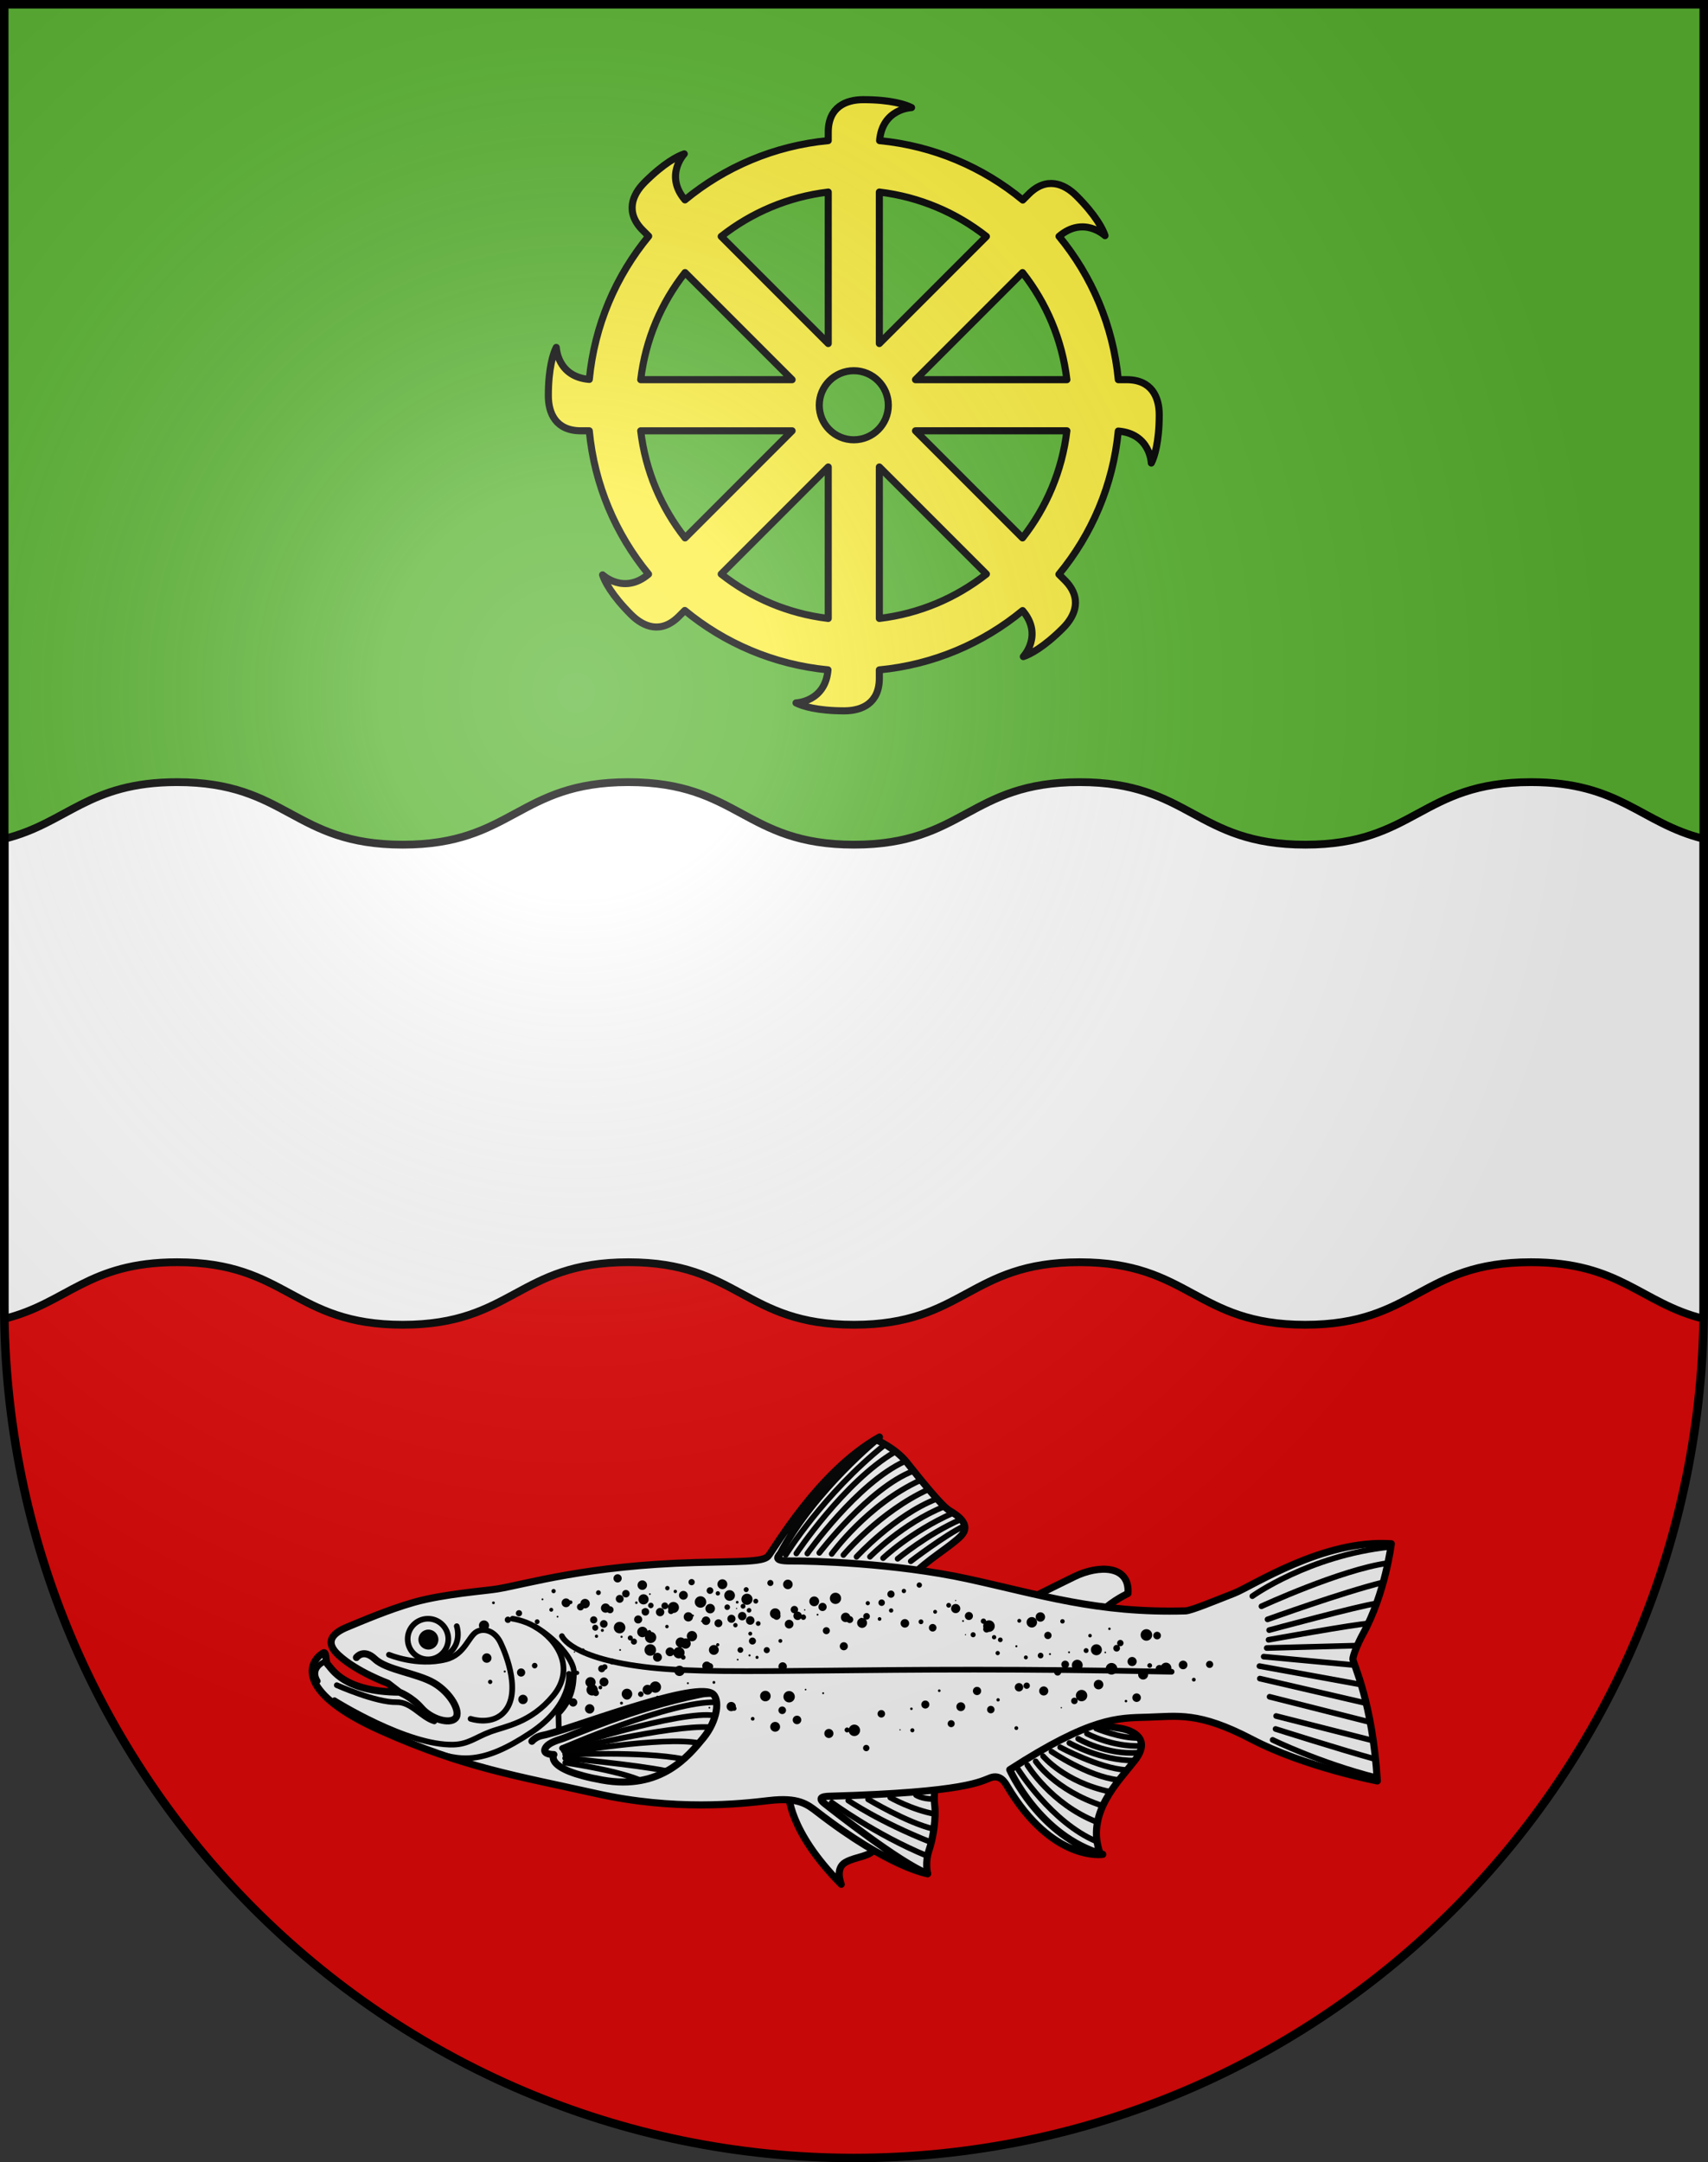 <?xml version="1.0" encoding="UTF-8"?>
<svg version="1.0" viewBox="0 0 603 763" xmlns="http://www.w3.org/2000/svg" xmlns:cc="http://web.resource.org/cc/" xmlns:dc="http://purl.org/dc/elements/1.1/" xmlns:rdf="http://www.w3.org/1999/02/22-rdf-syntax-ns#" xmlns:xlink="http://www.w3.org/1999/xlink">
<rect x="0" y="0" width="603" height="763" fill="#333333" stroke="none"/>
<defs>
<radialGradient id="a" cx="858.04" cy="579.93" r="300" gradientTransform="matrix(1.215 1.5316e-24 1.4647e-23 1.267 -839.19 -490.49)" gradientUnits="userSpaceOnUse">
<stop stop-color="#fff" stop-opacity=".314" offset="0"/>
<stop stop-color="#fff" stop-opacity=".251" offset=".19"/>
<stop stop-color="#6b6b6b" stop-opacity=".125" offset=".6"/>
<stop stop-opacity=".125" offset="1"/>
</radialGradient>
</defs>
<desc>Coat of Arms of Canton of Freiburg (Fribourg)</desc>
<g>
<path d="m1.5 1.5v458.87c0 166.31 134.31 301.13 300 301.13 165.69 0 300-134.82 300-301.13v-458.87h-600z" fill="#e20909"/>
<path d="m1.5 1.5v374.03h600v-374.03h-600z" fill="#5ab532"/>
<path d="m62.531 276c-31.513 1e-5 -38.753 14.449-60.906 19.969v169.38c22.152-5.52 29.394-19.938 60.906-19.938 38.969 0 40.816 22.062 79.656 22.062 38.84-2e-5 40.687-22.062 79.656-22.062s40.816 22.062 79.656 22.062c38.84-2e-5 40.687-22.062 79.656-22.062 38.969 0 40.816 22.062 79.656 22.062 38.84-2e-5 40.687-22.062 79.656-22.062 31.525 0 38.733 14.422 60.906 19.938v-169.38c-22.174-5.515-29.381-19.969-60.906-19.969-38.969 1e-5 -40.816 22.062-79.656 22.062-38.84 0-40.687-22.062-79.656-22.062-38.969 1e-5 -40.816 22.062-79.656 22.062-38.84 0-40.687-22.062-79.656-22.062-38.969 1e-5 -40.816 22.062-79.656 22.062-38.84 0-40.687-22.062-79.656-22.062z" fill="#fff" stroke="#000" stroke-width="2.75"/>
<path d="m397.75 133.98h-2.939c-1.825-19.111-9.37-36.552-20.922-50.579 8.669-7.365 16.235-0.246 16.235-0.246-0.722-2.258-3.242-7.2-10.07-14.028-4.409-4.41-10.65-6.86-16.896-0.613l-2.072 2.071c-14.014-11.558-31.444-19.117-50.545-20.959 0.927-11.325 11.285-11.661 11.285-11.661-2.107-1.085-7.382-2.798-17.039-2.798-6.237 0-12.381 2.68-12.381 11.512v2.939c-19.111 1.824-36.553 9.37-50.581 20.922-7.366-8.668-0.247-16.235-0.247-16.235-2.256 0.723-7.197 3.242-14.025 10.07-4.411 4.411-6.86 10.65-0.614 16.896l2.072 2.073c-11.559 14.014-19.119 31.444-20.959 50.546-11.324-0.926-11.661-11.285-11.661-11.285-1.085 2.107-2.799 7.381-2.799 17.038 0 6.237 2.68 12.381 11.512 12.381h2.939c1.825 19.112 9.372 36.555 20.922 50.582-8.668 7.366-16.234 0.247-16.234 0.247 0.722 2.255 3.241 7.198 10.069 14.027 4.41 4.411 10.65 6.861 16.897 0.613l2.072-2.071c14.016 11.558 31.445 19.117 50.547 20.957-0.929 11.324-11.286 11.662-11.286 11.662 2.107 1.084 7.383 2.798 17.038 2.798 6.238 0 12.382-2.68 12.382-11.513v-2.939c19.112-1.826 36.553-9.371 50.58-20.923 7.365 8.669 0.246 16.235 0.246 16.235 2.259-0.722 7.2-3.242 14.028-10.069 4.411-4.411 6.86-10.65 0.614-16.898l-2.072-2.071c11.559-14.016 19.117-31.444 20.959-50.546 11.324 0.928 11.66 11.286 11.66 11.286 1.086-2.107 2.8-7.383 2.8-17.04 0-6.236-2.68-12.382-11.513-12.382zm-36.753 55.835-37.789-37.791h53.447c-1.681 14.168-7.268 27.13-15.658 37.791zm-119.14-93.624 37.791 37.789-53.447 0.002c1.682-14.168 7.268-27.129 15.657-37.791zm119.14 0c8.39 10.662 13.976 23.623 15.658 37.791l-53.447-0.002 37.789-37.789zm-50.548 25.031v-53.447c14.167 1.681 27.128 7.268 37.79 15.657l-37.79 37.789zm3.167 21.782c0 6.731-5.458 12.19-12.189 12.19-6.731 0-12.189-5.459-12.189-12.19 0-6.732 5.459-12.189 12.189-12.189 6.731 0 12.189 5.457 12.189 12.189zm-21.21-21.78-37.791-37.791c10.662-8.39 23.623-13.976 37.791-15.657v53.448zm-12.76 30.801-37.79 37.791c-8.39-10.661-13.976-23.623-15.658-37.791h53.447v0zm12.759 12.76 0.001 53.447c-14.167-1.682-27.129-7.268-37.791-15.656l37.789-37.791zm18.044 0 37.79 37.788c-10.662 8.392-23.622 13.977-37.79 15.659v-53.447z" fill="#fcef3c" stroke="#000" stroke-linecap="round" stroke-linejoin="round" stroke-width="2.5"/>
<path d="m309.16 507.98s6.863 2.916 10.962 8.029 12.155 15.344 15.17 17.096 7.628 5.014 4.06 8.787c-3.568 3.773-12.468 8.825-17.126 14.041-4.658 5.216-24.269-3.985-50.395-3.539l0.917-2.568 5.41-8.628c-2e-5 -7.7e-4 7.781-14.769 31.002-33.219z" fill="#fff" stroke="#000" stroke-linecap="round" stroke-linejoin="round" stroke-width="2.5"/>
<path d="m363.33 564.3s7.613-3.87 16.033-7.966 19.593-4.205 18.861 5.976c0 0-5.217 2.381-9.373 6.357l-25.522-4.367z" fill="#fff" stroke="#000" stroke-linecap="round" stroke-linejoin="round" stroke-width="2.5"/>
<path d="m330.4 629.63s-0.919 3.48-0.399 7.529c0.52 4.05-0.494 11.393-2 15.702-1.505 4.309-0.518 8.325-0.518 8.325s-20.773-6.6-43.904-29.233l46.821-2.324z" fill="#fff" stroke="#000" stroke-linecap="round" stroke-linejoin="round" stroke-width="2.5"/>
<path d="m278.44 632.94s-0.362 12.9 18.56 31.982c0 0-2.379-5.599 1.506-7.764 3.885-2.164 9.003-1.919 10.414-5.069 0 0-20.331-13.876-23.489-19.51l-6.991 0.362z" fill="#fff" stroke="#000" stroke-linecap="round" stroke-linejoin="round" stroke-width="2.5"/>
<path d="m374.62 606.91s16.889 2.217 21.236 3.03c4.347 0.813 10.623 3.793 4.756 11.319s-17.474 18.718-12.168 32.944c0 0-19.647-0.504-35.954-32.068l22.129-15.225z" fill="#fff" stroke="#000" stroke-linecap="round" stroke-linejoin="round" stroke-width="2.5"/>
<path d="m141 597.12-4.065-3.141s-11.018-3.994-17.48-9.999c-4.742-4.405-2.479-7.53 3.185-9.851 4.992-2.045 14.395-6.13 23.524-8.721 10.452-2.967 25.333-4.031 29.365-4.709 10.86-1.827 31.453-8.253 69.996-9.329 15.283-0.427 23.649-0.112 25.602-2.178 1.954-2.067 17.578-29.89 39.365-42.103 0 0-22.889 18.431-34.911 40.896-0.588 1.099-3.324 2.878 3.638 2.838s36.536 0.682 62.379 6.305 45.808 12.183 76.91 11.315c2.01-0.056 10.728-3.704 17.157-6.204 6.429-2.5 31.495-19.138 55.525-17.488 0 0-2.142 17.58-10.094 32.002-1.473 2.671-3.508 7.37-3.469 8.761 0.039 1.391 6.921 15.127 8.625 42.931 0 0-25.513-4.858-44.355-14.7-18.842-9.841-26.065-8.092-36.734-7.795-10.669 0.298-19.808-0.067-48.688 18.533 0 0 10.405 23.539 32.863 29.875 0 0-17.81 2.828-33.786-24.124-0.812-1.37-2.436-4.111-5.807-2.933-3.372 1.178-8.362 5.186-56.45 6.528-1.856 0.052-5.257 0.146-2.25 2.538s26.579 20.921 36.437 24.823c0 0-13.406-2.049-38.983-21.812-3.479-2.688-6.644-5.231-16.978-4.014-10.333 1.217-33.319 3.716-61.034-2.474-27.715-6.19-46.674-9.066-75.975-22.174-29.301-13.108-26.342-23.732-20.417-27.437 1.266-0.792 0.662 3.198 1.663 4.132 1.44 1.342 5.374 9.598 25.243 9.704z" fill="#fff" stroke-linecap="round" stroke-linejoin="round" stroke-width="2.5"/>
<path d="m125.84 584.89s2.439-3.321 6.524 0.542c4.085 3.863 14.965 5.006 20.847 8.458 5.881 3.452 9.687 10.215 7.579 12.444-2.108 2.229-8.671 0.243-12.034-3.642-3.363-3.884-7.749-5.569-7.749-5.569l-4.065-3.141s-11.018-3.994-17.48-9.999c-4.742-4.405-2.479-7.53 3.185-9.851 4.992-2.045 14.395-6.13 23.524-8.721 10.452-2.967 25.333-4.031 29.365-4.709 10.86-1.827 31.453-8.253 69.996-9.329 15.283-0.427 23.649-0.112 25.602-2.178 1.954-2.067 17.578-29.89 39.365-42.103 0 0-22.889 18.431-34.911 40.896-0.588 1.099-3.324 2.878 3.638 2.838s36.536 0.682 62.379 6.305 45.808 12.183 76.91 11.315c2.01-0.056 10.728-3.704 17.157-6.204 6.429-2.5 31.495-19.138 55.525-17.488 0 0-2.142 17.58-10.094 32.002-1.473 2.671-3.508 7.37-3.469 8.761 0.039 1.391 6.921 15.127 8.625 42.931 0 0-25.513-4.858-44.355-14.7-18.842-9.841-26.065-8.092-36.734-7.795-10.669 0.298-19.808-0.067-48.688 18.533 0 0 10.405 23.539 32.863 29.875 0 0-17.81 2.828-33.786-24.124-0.812-1.37-2.436-4.111-5.807-2.933-3.372 1.178-8.362 5.186-56.45 6.528-1.856 0.052-5.257 0.146-2.25 2.538s26.579 20.921 36.437 24.823c0 0-13.406-2.049-38.983-21.812-3.479-2.688-6.644-5.231-16.978-4.014-10.333 1.217-33.319 3.716-61.034-2.474-27.715-6.19-46.674-9.066-75.975-22.174-29.301-13.108-26.342-23.732-20.417-27.437 1.266-0.792 0.662 3.198 1.663 4.132 1.441 1.342 5.375 9.598 25.244 9.704" fill="none" stroke="#000" stroke-linecap="round" stroke-linejoin="round" stroke-width="2.5"/>
<path d="m137.32 583.91s9.849 4.191 20.03 1.678c6.813-1.682 8.019-8.317 11.059-9.853 2.5-1.262 6.255-0.324 8.312 3.944 2.058 4.268 7.738 18.549 0.699 25.035-4.507 4.152-11.283 1.806-11.283 1.806" fill="none" stroke="#000" stroke-linecap="round" stroke-linejoin="round" stroke-width="2"/>
<path d="m118.09 599.96s25.647 16.136 42.044 15.678c5.216-0.146 7.832-2.605 12.997-4.538 5.165-1.934 14.23-3.081 22.164-12.698 7.934-9.617 1.631-19.73-6.498-24.424-3.941-2.276-7.832-2.764-7.832-2.764" fill="none" stroke="#000" stroke-linecap="round" stroke-linejoin="round" stroke-width="2"/>
<path d="m188.8 573.97c7.299 4.09 13.825 11.782 13.813 16.047-0.014 4.782-0.809 9.904-5.456 14.637l0.15 6.109" fill="none" stroke="#000" stroke-linecap="round" stroke-linejoin="round" stroke-width="2"/>
<path d="m115.22 586.1s-6.053 2.064-3.024 7.115" fill="none" stroke="#000" stroke-linecap="round" stroke-linejoin="round" stroke-width="2"/>
<path d="m118.9 594.66s13.917 6.194 21.077 5.994c5.223-0.146 8.669 5.373 13.355 6.791" fill="none" stroke="#000" stroke-linecap="round" stroke-linejoin="round" stroke-width="2"/>
<path d="m161.25 573.84s3.171 9.122-7.953 12.041" fill="none" stroke="#000" stroke-linecap="round" stroke-linejoin="round" stroke-width="2"/>
<path d="m200.86 590.67s1.391 10.838-13.384 20.702c-17.298 11.549-25.257 10.12-35.825 6.322" fill="none" stroke="#000" stroke-linecap="round" stroke-linejoin="round" stroke-width="2"/>
<circle transform="matrix(.774 -.022 .022 .774 107.67 512.41)" cx="53.645" cy="86.76" r="9.265" fill="none" stroke="#000" stroke-linecap="round" stroke-linejoin="round" stroke-width="2.584"/>
<path d="m198.38 577.34s2.935 8.05 31.288 11.13c28.353 3.081 77.42-0.806 183.97 1.448" fill="none" stroke="#000" stroke-linecap="round" stroke-linejoin="round" stroke-width="2"/>
<path d="m293.64 636.04s15.28 11.294 33.595 18.841" fill="none" stroke="#000" stroke-linecap="round" stroke-linejoin="round" stroke-width="2"/>
<path d="m299.48 635.36s10.991 7.543 29.084 14.677" fill="none" stroke="#000" stroke-linecap="round" stroke-linejoin="round" stroke-width="2"/>
<path d="m306.48 634.95s13.837 8.3 23.106 10.448" fill="none" stroke="#000" stroke-linecap="round" stroke-linejoin="round" stroke-width="2"/>
<path d="m314.31 634.31s7.761 4.388 15.861 5.836" fill="none" stroke="#000" stroke-linecap="round" stroke-linejoin="round" stroke-width="2"/>
<path d="m323.39 633.43s2.027 1.409 6.213 1.396" fill="none" stroke="#000" stroke-linecap="round" stroke-linejoin="round" stroke-width="2"/>
<path d="m187.79 614.45s1.306-1.636 3.753-2.072c8.195-1.458 52.616-19.048 59.818-14.822 3 1.76 1.99 9.656-3.123 15.821-5.113 6.165-14.849 18.484-35.604 14.761-20.755-3.723-17.092-8.989-17.092-8.989s-3.965 0.03-3.129-2.002c0.461-1.119 1.659-2.258 5.68-3.477 4.022-1.219 24.728-10.845 49.297-15.819 2.145-0.434 3.971-0.295 3.971-0.295" fill="none" stroke="#000" stroke-linecap="round" stroke-linejoin="round" stroke-width="2.5"/>
<path d="m199.52 620.42s24.585 2.217 35.62 4.491" fill="none" stroke="#000" stroke-linecap="round" stroke-linejoin="round" stroke-width="2"/>
<path d="m199.56 622.03s17.819 2.568 26.145 6.046" fill="none" stroke="#000" stroke-linecap="round" stroke-linejoin="round" stroke-width="2"/>
<path d="m199.56 619.17s26.994-1.284 41.593 1.536" fill="none" stroke="#000" stroke-linecap="round" stroke-linejoin="round" stroke-width="2"/>
<path d="m199.54 618.55s34.297-5.925 47.1-3.482" fill="none" stroke="#000" stroke-linecap="round" stroke-linejoin="round" stroke-width="2"/>
<path d="m199.06 617.79s37.467-9.118 51.464-8.314" fill="none" stroke="#000" stroke-linecap="round" stroke-linejoin="round" stroke-width="2"/>
<path d="m198.45 616.9s42.11-13.617 53.889-11.507" fill="none" stroke="#000" stroke-linecap="round" stroke-linejoin="round" stroke-width="2"/>
<path d="m198.45 616.9s38.451-16.776 54.242-16.196" fill="none" stroke="#000" stroke-linecap="round" stroke-linejoin="round" stroke-width="2"/>
<path d="m359.44 624.36s11.828 18.821 27.71 25.442" fill="none" stroke="#000" stroke-linecap="round" stroke-linejoin="round" stroke-width="2"/>
<path d="m362.7 622.86s8.389 13.737 24.42 20.04" fill="none" stroke="#000" stroke-linecap="round" stroke-linejoin="round" stroke-width="2"/>
<path d="m365.64 621.52s6.721 10.173 23.514 15.669" fill="none" stroke="#000" stroke-linecap="round" stroke-linejoin="round" stroke-width="2"/>
<path d="m368.26 619.72s7.634 9.206 23.582 12.528" fill="none" stroke="#000" stroke-linecap="round" stroke-linejoin="round" stroke-width="2"/>
<path d="m371.2 618.07s12.646 8.752 23.512 10.018" fill="none" stroke="#000" stroke-linecap="round" stroke-linejoin="round" stroke-width="2"/>
<path d="m374.29 616.57s13.865 7.462 23.142 7.987" fill="none" stroke="#000" stroke-linecap="round" stroke-linejoin="round" stroke-width="2"/>
<path d="m377.55 615.06s10.948 6.3 23.063 6.191" fill="none" stroke="#000" stroke-linecap="round" stroke-linejoin="round" stroke-width="2"/>
<path d="m380.65 613.57s9.895 5.846 21.328 4.899" fill="none" stroke="#000" stroke-linecap="round" stroke-linejoin="round" stroke-width="2"/>
<path d="m383.74 611.75s8.767 4.778 19.115 4.332" fill="none" stroke="#000" stroke-linecap="round" stroke-linejoin="round" stroke-width="2"/>
<path d="m386.98 609.94s8.575 3.528 15.007 3.349" fill="none" stroke="#000" stroke-linecap="round" stroke-linejoin="round" stroke-width="2"/>
<path d="m277.42 548.67s13.134-21.333 34.861-38.788" fill="none" stroke="#000" stroke-linecap="round" stroke-linejoin="round" stroke-width="2"/>
<path d="m281.15 548.19s16.89-25.307 34.694-35.788" fill="none" stroke="#000" stroke-linecap="round" stroke-linejoin="round" stroke-width="2"/>
<path d="m285.02 548.21s17.529-24.826 34.411-32.535" fill="none" stroke="#000" stroke-linecap="round" stroke-linejoin="round" stroke-width="2"/>
<path d="m289.26 547.97s17.582-22.955 33.14-28.881" fill="none" stroke="#000" stroke-linecap="round" stroke-linejoin="round" stroke-width="2"/>
<path d="m293.63 548.34s12.618-17.451 31.225-25.958" fill="none" stroke="#000" stroke-linecap="round" stroke-linejoin="round" stroke-width="2"/>
<path d="m297.76 548.73s12.8-15.334 30.054-23.179" fill="none" stroke="#000" stroke-linecap="round" stroke-linejoin="round" stroke-width="2"/>
<path d="m302.4 549.35s13.566-14.73 28.135-20.379" fill="none" stroke="#000" stroke-linecap="round" stroke-linejoin="round" stroke-width="2"/>
<path d="m307.14 549.34s11.526-11.803 26.213-17.705" fill="none" stroke="#000" stroke-linecap="round" stroke-linejoin="round" stroke-width="2"/>
<path d="m311.77 549.83s9.48-9.124 24.642-15.913" fill="none" stroke="#000" stroke-linecap="round" stroke-linejoin="round" stroke-width="2"/>
<path d="m316.9 550.06s10.613-8.782 22.203-13.849" fill="none" stroke="#000" stroke-linecap="round" stroke-linejoin="round" stroke-width="2"/>
<path d="m321.54 550.93s12.22-9.328 18.749-12.381" fill="none" stroke="#000" stroke-linecap="round" stroke-linejoin="round" stroke-width="2"/>
<path d="m442.13 563.25s19.927-14.351 48.615-17.397" fill="none" stroke="#000" stroke-linecap="round" stroke-linejoin="round" stroke-width="2"/>
<path d="m445.35 566.82s28.072-12.94 44.537-15.236" fill="none" stroke="#000" stroke-linecap="round" stroke-linejoin="round" stroke-width="2"/>
<path d="m449.3 613.96s16.437 8.091 36.783 13.237" fill="none" stroke="#000" stroke-linecap="round" stroke-linejoin="round" stroke-width="2"/>
<path d="m450.33 610.11s23.379 7.418 35.032 10.601" fill="none" stroke="#000" stroke-linecap="round" stroke-linejoin="round" stroke-width="2"/>
<path d="m447.5 571.44s26.516-9.569 40.841-13.088" fill="none" stroke="#000" stroke-linecap="round" stroke-linejoin="round" stroke-width="2"/>
<path d="m448.07 575.23s32.316-8.731 37.885-9.407" fill="none" stroke="#000" stroke-linecap="round" stroke-linejoin="round" stroke-width="2"/>
<path d="m447.85 578.65s31.025-5.615 35.179-5.731" fill="none" stroke="#000" stroke-linecap="round" stroke-linejoin="round" stroke-width="2"/>
<line x1="447.21" x2="478.96" y1="581.54" y2="580.7" fill="none" stroke="#000" stroke-linecap="round" stroke-linejoin="round" stroke-width="2"/>
<line x1="446.14" x2="478.2" y1="584.59" y2="587.57" fill="none" stroke="#000" stroke-linecap="round" stroke-linejoin="round" stroke-width="2"/>
<line x1="444.64" x2="480.38" y1="587.93" y2="594.43" fill="none" stroke="#000" stroke-linecap="round" stroke-linejoin="round" stroke-width="2"/>
<line x1="450.53" x2="484.69" y1="605.54" y2="614.21" fill="none" stroke="#000" stroke-linecap="round" stroke-linejoin="round" stroke-width="2"/>
<line x1="448.22" x2="483.69" y1="598.75" y2="607.71" fill="none" stroke="#000" stroke-linecap="round" stroke-linejoin="round" stroke-width="2"/>
<line x1="444.78" x2="482.3" y1="592.33" y2="601.02" fill="none" stroke="#000" stroke-linecap="round" stroke-linejoin="round" stroke-width="2"/>
<path d="m173.52 585.04c-0.026-0.922-0.793-1.648-1.716-1.623-0.922 0.026-1.648 0.793-1.623 1.716 0.026 0.922 0.793 1.647 1.716 1.622 0.922-0.026 1.648-0.793 1.623-1.715zm-0.488 7.692c-0.421 0.012-0.753 0.362-0.741 0.783 0.012 0.421 0.363 0.753 0.783 0.741s0.753-0.363 0.741-0.783c-0.012-0.422-0.363-0.753-0.783-0.741zm1.162-27.63c-0.272 0.008-0.486 0.234-0.478 0.505 0.008 0.272 0.234 0.486 0.506 0.478 0.272-0.008 0.485-0.233 0.478-0.506-0.007-0.272-0.233-0.485-0.505-0.478zm9.059 5.278c0.608-0.017 1.087-0.524 1.07-1.132-0.017-0.608-0.523-1.087-1.131-1.07-0.608 0.017-1.087 0.524-1.07 1.132 0.017 0.608 0.524 1.087 1.132 1.07zm-10.591 3.163c-0.028-0.987-0.85-1.765-1.837-1.738-0.987 0.028-1.765 0.849-1.738 1.837 0.028 0.988 0.85 1.766 1.837 1.738s1.765-0.851 1.738-1.838zm16.953-2.136c-0.471 0.013-0.844 0.406-0.83 0.878 0.013 0.472 0.406 0.844 0.878 0.83 0.472-0.013 0.844-0.405 0.83-0.878-0.013-0.472-0.406-0.844-0.878-0.83zm-5.023 26.62c-0.919 0.026-1.642 0.791-1.617 1.709 0.026 0.919 0.791 1.642 1.709 1.617 0.919-0.026 1.642-0.791 1.617-1.709s-0.79-1.642-1.709-1.617zm4.146-11.249c-0.54 0.015-0.966 0.465-0.951 1.006 0.015 0.542 0.465 0.967 1.005 0.952 0.541-0.015 0.967-0.465 0.952-1.006-0.015-0.542-0.465-0.967-1.006-0.952zm-4.726 4.857c0.8-0.022 1.431-0.689 1.408-1.489-0.022-0.799-0.688-1.43-1.489-1.407-0.799 0.022-1.43 0.689-1.407 1.488 0.022 0.801 0.689 1.431 1.488 1.408zm-5.826-2.163c-0.198 0.006-0.355 0.171-0.349 0.369 0.006 0.199 0.171 0.355 0.369 0.349 0.199-0.006 0.355-0.17 0.349-0.369-0.006-0.198-0.17-0.355-0.369-0.349zm1.1-19.006c-0.617 0.017-1.103 0.531-1.086 1.149 0.017 0.617 0.531 1.103 1.149 1.085s1.103-0.531 1.086-1.148c-0.017-0.618-0.531-1.103-1.149-1.086zm33.905 4.835c-0.008-0.296-0.254-0.527-0.549-0.519-0.295 0.008-0.527 0.254-0.519 0.549 0.008 0.295 0.254 0.527 0.549 0.519s0.527-0.253 0.519-0.549zm-1.898-12.436c0.473-0.013 0.846-0.407 0.833-0.881-0.013-0.473-0.408-0.845-0.881-0.832-0.473 0.013-0.846 0.407-0.833 0.88 0.013 0.473 0.408 0.846 0.881 0.833zm7.454-0.062c-0.769 0.021-1.375 0.662-1.353 1.431s0.663 1.375 1.431 1.354c0.769-0.021 1.375-0.663 1.353-1.432s-0.662-1.375-1.431-1.353zm-0.662-4.386c0.804-0.022 1.436-0.691 1.413-1.495-0.022-0.804-0.691-1.437-1.495-1.414-0.803 0.022-1.436 0.691-1.413 1.495 0.022 0.804 0.691 1.437 1.495 1.414zm2.916 5.292c0.735-0.021 1.314-0.633 1.293-1.367-0.021-0.735-0.632-1.314-1.367-1.294-0.734 0.02-1.314 0.633-1.293 1.368 0.021 0.734 0.632 1.314 1.367 1.293zm3.671 2.304c0.251-0.007 0.449-0.216 0.442-0.468-7e-3 -0.251-0.216-0.449-0.467-0.442-0.251 7e-3 -0.449 0.216-0.442 0.467 0.007 0.252 0.216 0.449 0.467 0.442zm0.668 6.883c0.789-0.022 1.408-0.677 1.386-1.466s-0.678-1.408-1.466-1.386c-0.788 0.022-1.408 0.677-1.386 1.466 0.022 0.789 0.679 1.408 1.466 1.386zm-14.122 1.464c-0.016-0.586-0.504-1.047-1.09-1.031-0.585 0.016-1.047 0.504-1.031 1.09 0.016 0.586 0.504 1.046 1.09 1.03 0.586-0.016 1.047-0.503 1.031-1.089zm-8.408 8.834c0.13-0.004 0.232-0.113 0.229-0.243-0.004-0.13-0.112-0.233-0.242-0.229-0.13 0.004-0.232 0.113-0.229 0.243 0.004 0.13 0.112 0.233 0.242 0.229zm6.83-10.291c0.706-0.02 1.262-0.608 1.242-1.313s-0.608-1.262-1.313-1.242c-0.706 0.02-1.262 0.608-1.242 1.313s0.608 1.262 1.313 1.242zm1.55 15.98c0.019 0.694 0.598 1.241 1.292 1.222 0.549-0.015 1.002-0.383 1.159-0.878 0.482-0.083 0.849-0.491 0.835-0.995-0.015-0.552-0.475-0.986-1.027-0.97-0.297 0.008-0.553 0.152-0.73 0.363-0.099-0.021-0.201-0.036-0.308-0.033-0.693 0.02-1.24 0.598-1.221 1.292zm-19.678-24.853c-0.186 0.005-0.332 0.16-0.327 0.346 0.005 0.186 0.16 0.332 0.346 0.327 0.186-0.005 0.332-0.16 0.326-0.346-0.005-0.186-0.16-0.332-0.345-0.327zm19.095 13.942c0.323-0.009 0.577-0.278 0.568-0.601-0.009-0.323-0.278-0.577-0.601-0.568-0.323 0.009-0.577 0.277-0.568 0.601 0.009 0.323 0.278 0.577 0.601 0.568zm8.791 22.497c-0.289 0.008-0.516 0.248-0.508 0.538 0.008 0.289 0.248 0.516 0.537 0.508 0.289-0.008 0.516-0.248 0.508-0.537-0.008-0.289-0.248-0.517-0.537-0.509zm0.056-22.499c0.21-0.006 0.377-0.182 0.371-0.392-0.006-0.21-0.182-0.377-0.392-0.371-0.21 0.006-0.377 0.182-0.371 0.392 0.006 0.21 0.182 0.377 0.392 0.371zm-6.327-6.281c-0.748 0.021-1.338 0.644-1.317 1.394 0.021 0.75 0.645 1.34 1.393 1.319 0.749-0.021 1.339-0.645 1.318-1.394-0.021-0.748-0.645-1.339-1.394-1.318zm7.662 2.593c-0.031-1.126-0.969-2.013-2.095-1.981-1.125 0.031-2.012 0.969-1.981 2.095 0.031 1.127 0.969 2.014 2.094 1.982 1.127-0.031 2.013-0.969 1.981-2.096zm-26.186-6.934c-0.384 0.011-0.686 0.33-0.676 0.714 0.011 0.384 0.33 0.686 0.714 0.675 0.384-0.011 0.685-0.33 0.675-0.714-0.011-0.384-0.33-0.685-0.713-0.675zm32.204-6.314c0.929-0.026 1.659-0.799 1.633-1.728s-0.799-1.66-1.727-1.634c-0.928 0.026-1.659 0.799-1.633 1.728s0.799 1.66 1.727 1.634zm-10.662 24.241c-0.58 0.016-1.036 0.498-1.02 1.079s0.499 1.036 1.079 1.02c0.58-0.016 1.037-0.498 1.021-1.079s-0.499-1.036-1.079-1.02zm2.776-3.359c-0.175 0.005-0.312 0.15-0.307 0.325s0.15 0.312 0.325 0.307 0.312-0.15 0.307-0.325-0.15-0.312-0.325-0.307zm13.15 1.316c-0.388 0.011-0.735 0.167-1.002 0.408 0.356-0.38 0.569-0.894 0.553-1.455-0.032-1.13-0.972-2.019-2.101-1.987-1.128 0.032-2.018 0.972-1.987 2.102 0.032 1.129 0.972 2.018 2.101 1.987 0.52-0.015 0.984-0.228 1.336-0.558-0.272 0.291-0.435 0.684-0.423 1.115 0.024 0.866 0.746 1.547 1.61 1.523 0.866-0.024 1.547-0.745 1.523-1.611-0.025-0.865-0.745-1.547-1.611-1.523zm0.014 15.138c-0.254 0.007-0.454 0.219-0.447 0.472 0.007 0.254 0.219 0.455 0.472 0.448 0.255-0.007 0.454-0.219 0.447-0.473-0.007-0.254-0.218-0.454-0.472-0.447zm-5.876-1.51c-0.535 0.015-0.957 0.461-0.943 0.997 0.015 0.535 0.461 0.957 0.997 0.943s0.957-0.461 0.943-0.997c-0.015-0.535-0.461-0.957-0.997-0.943zm-2.434-18.656c-0.146 0.004-0.285 0.037-0.41 0.094 0.036-0.101 0.058-0.209 0.055-0.322-0.014-0.494-0.426-0.883-0.92-0.87s-0.883 0.426-0.87 0.92c0.014 0.494 0.426 0.883 0.92 0.87 0.1-0.003 0.191-0.032 0.28-0.064-0.067 0.146-0.107 0.307-0.102 0.479 0.017 0.596 0.512 1.064 1.107 1.047 0.595-0.017 1.064-0.511 1.047-1.107-0.017-0.594-0.512-1.062-1.107-1.046zm-2.477 17.694c-1.029 0.029-1.841 0.886-1.812 1.916 0.012 0.427 0.171 0.811 0.422 1.118 0.307 0.509 0.865 0.846 1.502 0.829 0.649-0.018 1.197-0.4 1.471-0.942 0.217-0.314 0.345-0.696 0.334-1.108-0.03-1.03-0.886-1.841-1.916-1.812zm-4.677-27.876c-0.019-0.68-0.585-1.217-1.266-1.198-0.017 4.8e-4 -0.032 0.006-0.049 0.007-0.252-0.61-0.857-1.032-1.555-1.013-0.904 0.025-1.617 0.778-1.592 1.683 0.025 0.905 0.779 1.617 1.683 1.592 0.244-0.007 0.471-0.07 0.676-0.171 0.231 0.233 0.552 0.375 0.905 0.365 0.68-0.019 1.216-0.585 1.197-1.266zm-15.295-1.975c0.044 0.008 0.084 0.024 0.13 0.023 0.371-0.01 0.662-0.319 0.651-0.689-0.01-0.37-0.318-0.661-0.689-0.651-0.089 0.002-0.172 0.023-0.249 0.057-0.282-0.465-0.792-0.772-1.374-0.756-0.862 0.024-1.541 0.742-1.517 1.604 0.024 0.863 0.742 1.542 1.604 1.518 0.687-0.02 1.252-0.483 1.443-1.107zm-2.594 22.02c-0.204 0.006-0.363 0.175-0.357 0.379 0.006 0.204 0.174 0.363 0.378 0.357 0.203-0.006 0.363-0.174 0.357-0.378-0.006-0.204-0.175-0.364-0.378-0.358zm-3.304-27.37c-0.419 0.012-0.75 0.362-0.739 0.782s0.362 0.75 0.781 0.739c0.42-0.012 0.751-0.361 0.739-0.781-0.012-0.42-0.362-0.751-0.782-0.739zm6.87 38.579c-0.811 0.023-1.45 0.699-1.428 1.51 0.023 0.811 0.699 1.45 1.51 1.428 0.812-0.023 1.45-0.699 1.428-1.51-0.023-0.811-0.698-1.45-1.51-1.428zm-5.469-29.108c-0.177 0.005-0.317 0.153-0.312 0.33 0.005 0.177 0.153 0.316 0.33 0.311 0.177-0.005 0.317-0.153 0.312-0.329-0.006-0.178-0.153-0.317-0.33-0.312zm14.232 26.083c-0.021-0.739-0.442-1.366-1.048-1.697 0.177-0.289 0.277-0.63 0.267-0.994-0.028-1-0.86-1.787-1.86-1.76-0.999 0.028-1.787 0.861-1.759 1.861 0.017 0.607 0.334 1.134 0.802 1.448-0.263 0.35-0.42 0.782-0.407 1.254 0.031 1.107 0.952 1.977 2.058 1.946 0.174-0.005 0.338-0.038 0.498-0.084 0.204 0.182 0.474 0.292 0.769 0.284 0.614-0.017 1.099-0.529 1.082-1.144-0.01-0.341-0.175-0.639-0.423-0.836 0.011-0.092 0.024-0.183 0.021-0.277zm-2.921 5.111c-0.915 0.026-1.636 0.788-1.611 1.704 0.026 0.916 0.788 1.637 1.703 1.611s1.637-0.788 1.611-1.704c-0.026-0.915-0.788-1.637-1.704-1.611zm3.802-6.558c-0.368 0.01-0.657 0.317-0.647 0.684 0.01 0.368 0.317 0.658 0.684 0.648 0.368-0.01 0.658-0.317 0.648-0.685-0.01-0.368-0.317-0.657-0.685-0.647zm-5.839-27.322c0.158 0.044 0.322 0.072 0.494 0.068 0.926-0.026 1.655-0.797 1.629-1.723-0.026-0.926-0.797-1.656-1.723-1.63-0.886 0.025-1.585 0.736-1.621 1.61-0.678 0.03-1.209 0.597-1.19 1.277 0.019 0.689 0.593 1.23 1.28 1.21 0.523-0.014 0.96-0.349 1.131-0.811zm-2.372 22.082c-0.413 0.012-0.739 0.356-0.727 0.77 0.012 0.413 0.356 0.74 0.769 0.728 0.414-0.012 0.74-0.357 0.728-0.77-0.012-0.415-0.356-0.74-0.77-0.728zm2.724-7.272c-0.01-0.357-0.307-0.638-0.664-0.628-0.357 0.01-0.638 0.307-0.628 0.664 0.01 0.358 0.307 0.639 0.664 0.629 0.357-0.01 0.638-0.307 0.628-0.665zm24.869 11.034c-0.881 0.025-1.605 0.617-1.852 1.416-0.265-0.145-0.569-0.231-0.894-0.222-0.97 0.027-1.736 0.836-1.709 1.807s0.837 1.736 1.807 1.709c0.707-0.02 1.301-0.456 1.563-1.064 0.34 0.236 0.751 0.375 1.196 0.362 1.107-0.031 1.979-0.953 1.948-2.06-0.03-1.108-0.953-1.979-2.06-1.948zm59.169-17.867c0.019 0.688 0.592 1.229 1.279 1.21 0.688-0.019 1.229-0.592 1.21-1.279s-0.592-1.229-1.279-1.21c-0.687 0.018-1.229 0.591-1.21 1.279zm-11.854-0.797c0.854-0.024 1.525-0.735 1.501-1.588-0.024-0.853-0.734-1.524-1.588-1.501-0.853 0.024-1.524 0.734-1.501 1.587 0.024 0.853 0.734 1.525 1.587 1.502zm-0.433-13.879c0.932-0.026 1.666-0.802 1.64-1.735-0.026-0.932-0.802-1.666-1.734-1.64-0.932 0.026-1.666 0.802-1.64 1.734 0.026 0.932 0.802 1.667 1.734 1.641zm5.899 7.558c0.135-0.004 0.24-0.116 0.236-0.25s-0.116-0.24-0.25-0.236c-0.134 0.004-0.24 0.116-0.236 0.25 0.004 0.134 0.116 0.24 0.25 0.236zm35.025-6.148c0.429-0.012 0.767-0.369 0.755-0.799-0.012-0.429-0.369-0.767-0.799-0.755-0.429 0.012-0.766 0.369-0.754 0.799 0.012 0.429 0.369 0.767 0.798 0.755zm-8.581 9.751c0.36-0.01 0.643-0.31 0.633-0.67-0.01-0.361-0.31-0.643-0.67-0.633-0.36 0.01-0.643 0.309-0.633 0.67 0.011 0.36 0.311 0.643 0.67 0.633zm-11.959 0.459c0.169-0.005 0.327-0.042 0.479-0.093 0.234 0.269 0.578 0.44 0.963 0.429 0.682-0.019 1.219-0.587 1.2-1.269-0.017-0.622-0.493-1.118-1.093-1.187-0.203-0.714-0.864-1.228-1.641-1.206-0.919 0.026-1.641 0.79-1.616 1.709s0.789 1.643 1.708 1.617zm-22.315 14.171c-0.823 0.023-1.472 0.709-1.449 1.533 0.023 0.823 0.709 1.472 1.532 1.449s1.472-0.709 1.449-1.532-0.709-1.472-1.532-1.45zm-5.538-3.205c0.596-0.017 1.065-0.513 1.048-1.109-0.017-0.595-0.512-1.065-1.108-1.048-0.595 0.017-1.064 0.513-1.048 1.108 0.017 0.596 0.514 1.065 1.108 1.049zm1.271-23.699c0.593-0.017 1.059-0.51 1.043-1.103-0.017-0.593-0.51-1.059-1.103-1.043-0.592 0.017-1.059 0.51-1.043 1.102 0.017 0.593 0.51 1.059 1.102 1.043zm-0.174 9.762c0.023 0.836 0.6 1.517 1.367 1.726 0.259 0.275 0.627 0.446 1.034 0.434 0.758-0.021 1.356-0.654 1.335-1.413-0.004-0.145-0.036-0.279-0.081-0.408 0.031-0.143 0.051-0.29 0.047-0.442-0.029-1.022-0.88-1.828-1.903-1.799-1.022 0.028-1.828 0.879-1.799 1.902zm2.986 9.625c0.011 0.379 0.326 0.678 0.706 0.667 0.379-0.011 0.677-0.326 0.666-0.706-0.011-0.378-0.326-0.677-0.705-0.666-0.379 0.011-0.678 0.326-0.667 0.705zm92.525-6.802c0.919-0.026 1.642-0.791 1.617-1.709s-0.791-1.642-1.709-1.617-1.642 0.791-1.617 1.709c0.026 0.919 0.79 1.642 1.709 1.617zm-100.5 0.666c0.013 0.465 0.4 0.831 0.864 0.818 0.465-0.013 0.831-0.4 0.818-0.865-0.013-0.465-0.4-0.831-0.865-0.818-0.464 0.013-0.83 0.4-0.817 0.865zm108.28-0.002c0.436-0.012 0.779-0.375 0.767-0.811-0.012-0.436-0.375-0.779-0.811-0.767-0.436 0.012-0.779 0.375-0.767 0.811 0.013 0.436 0.376 0.779 0.811 0.766zm5.254 16.598c1.06-0.03 1.894-0.912 1.865-1.972-0.03-1.059-0.912-1.894-1.972-1.865-1.059 0.03-1.894 0.912-1.865 1.972s0.912 1.894 1.972 1.865zm11.316-14.321c0.239-0.007 0.426-0.206 0.42-0.444-0.007-0.239-0.205-0.426-0.444-0.42-0.238 0.007-0.426 0.205-0.419 0.444 0.007 0.238 0.205 0.426 0.443 0.42zm-29.495 10.36c0.386-0.011 0.69-0.332 0.679-0.718-0.011-0.387-0.332-0.69-0.718-0.679-0.385 0.011-0.69 0.331-0.679 0.718 0.01 0.385 0.333 0.69 0.718 0.679zm-27.243-18.247c0.468-0.013 0.838-0.403 0.824-0.872-0.013-0.469-0.403-0.837-0.872-0.824-0.467 0.013-0.837 0.402-0.824 0.871s0.404 0.838 0.871 0.824zm-13.624 35.687c0.007 0.245 0.211 0.438 0.457 0.431 0.245-0.007 0.438-0.21 0.431-0.456-0.007-0.245-0.211-0.439-0.456-0.432-0.245 0.006-0.439 0.21-0.432 0.457zm8.838-33.546c0.38-0.011 0.68-0.326 0.669-0.707-0.011-0.381-0.327-0.68-0.708-0.669-0.381 0.011-0.679 0.326-0.669 0.708 0.011 0.381 0.327 0.679 0.707 0.669zm7.221-4.467c0.115-0.003 0.206-0.099 0.203-0.215-0.003-0.115-0.099-0.206-0.215-0.203s-0.206 0.099-0.203 0.215c0.003 0.116 0.099 0.206 0.215 0.203zm22.484 7.638c0.38-0.011 0.679-0.326 0.668-0.706-0.011-0.38-0.326-0.679-0.706-0.669-0.379 0.011-0.679 0.326-0.668 0.707 0.011 0.379 0.326 0.679 0.706 0.668zm-1.03 8.674c0.207-0.006 0.369-0.178 0.363-0.384-0.006-0.207-0.178-0.368-0.384-0.363-0.206 0.006-0.369 0.178-0.363 0.383 0.006 0.207 0.178 0.369 0.384 0.363zm-95.379-19.476c0.487-0.014 0.87-0.419 0.856-0.906-0.014-0.487-0.418-0.87-0.905-0.856-0.486 0.014-0.87 0.418-0.856 0.905 0.014 0.487 0.419 0.87 0.905 0.857zm-28.713 6.047c0.481-0.013 0.885-0.31 1.064-0.724-0.002 0.05-0.012 0.097-0.011 0.147 0.007 0.266 0.069 0.517 0.171 0.746-0.085 0.156-0.135 0.334-0.129 0.525 0.016 0.579 0.498 1.035 1.077 1.018 0.321-0.009 0.593-0.168 0.779-0.4 0.036 5.5e-4 0.071 0.009 0.107 0.008 1.077-0.03 1.926-0.927 1.896-2.005-0.03-1.077-0.927-1.926-2.005-1.896-0.838 0.023-1.533 0.576-1.787 1.325-0.031-0.651-0.575-1.16-1.229-1.142-0.662 0.018-1.183 0.569-1.164 1.232 0.018 0.662 0.57 1.183 1.231 1.164zm6.56-3.367c0.86-0.024 1.538-0.739 1.514-1.6-0.024-0.86-0.74-1.538-1.6-1.514-0.86 0.024-1.538 0.74-1.514 1.6 0.025 0.86 0.741 1.538 1.6 1.514zm-5.676-3.296c0.435-0.012 0.776-0.374 0.764-0.808-0.012-0.435-0.374-0.777-0.808-0.765-0.434 0.012-0.776 0.374-0.764 0.809 0.012 0.434 0.374 0.776 0.808 0.764zm2.793 0.981c0.336-0.009 0.6-0.289 0.591-0.624-0.009-0.335-0.289-0.599-0.624-0.59-0.335 0.009-0.599 0.289-0.59 0.624 0.009 0.335 0.289 0.599 0.624 0.59zm5.778-2.79c0.608-0.017 1.087-0.524 1.07-1.132-0.017-0.608-0.524-1.087-1.131-1.07-0.607 0.017-1.087 0.524-1.07 1.132 0.017 0.608 0.523 1.087 1.131 1.07zm0.777 10.693c-0.006-0.21-0.181-0.375-0.391-0.369-0.049 0.001-0.096 0.014-0.139 0.032-0.288-0.521-0.843-0.87-1.479-0.852-0.908 0.025-1.622 0.781-1.597 1.69 0.025 0.908 0.781 1.622 1.689 1.597 0.908-0.025 1.622-0.781 1.597-1.689-2.6e-4 -0.009-0.003-0.017-0.003-0.027 0.187-0.029 0.329-0.187 0.323-0.381zm-15.771 5.102c-0.255 0.007-0.466 0.161-0.573 0.374-0.157-0.889-0.939-1.555-1.87-1.529-1.023 0.029-1.829 0.88-1.801 1.904 0.029 1.024 0.881 1.83 1.904 1.802 0.31-0.009 0.595-0.099 0.848-0.241-0.017 0.114-0.028 0.229-0.025 0.348 0.031 1.105 0.951 1.975 2.055 1.944 1.105-0.031 1.974-0.95 1.943-2.055-0.028-1.017-0.813-1.826-1.799-1.925-0.028-0.355-0.324-0.631-0.683-0.621zm0.238-12.371c0.166-0.005 0.296-0.142 0.291-0.308-0.005-0.166-0.142-0.296-0.308-0.291-0.165 0.005-0.296 0.142-0.291 0.308 0.005 0.166 0.143 0.296 0.308 0.291zm0.356 4.675c0.537-0.015 0.96-0.463 0.945-1-0.015-0.536-0.462-0.96-0.999-0.945-0.537 0.015-0.96 0.463-0.945 0.999 0.015 0.537 0.462 0.961 0.999 0.946zm20.966 1.836c0.932-0.026 1.667-0.803 1.641-1.736-0.026-0.932-0.802-1.667-1.735-1.641-0.932 0.026-1.667 0.802-1.641 1.735s0.803 1.667 1.735 1.641zm-15.331 4.022c-0.339 0.009-0.607 0.292-0.597 0.632s0.292 0.607 0.632 0.597 0.607-0.291 0.597-0.632c-0.009-0.34-0.292-0.607-0.632-0.597zm-7.548-3.247c0.741-0.021 1.323-0.636 1.302-1.376-0.021-0.741-0.637-1.323-1.377-1.302-0.351 0.01-0.665 0.157-0.898 0.385-0.219 0.07-0.378 0.27-0.371 0.511 8.9e-4 0.032 0.015 0.058 0.02 0.088-0.034 0.125-0.057 0.255-0.053 0.392 0.021 0.739 0.637 1.322 1.377 1.301zm38.957-4.222c0.482-0.013 0.861-0.414 0.848-0.896-0.013-0.481-0.414-0.861-0.896-0.848-0.481 0.013-0.86 0.415-0.847 0.896 0.013 0.482 0.414 0.861 0.896 0.848zm-4.492 1.778c0.474-0.013 0.848-0.409 0.835-0.883-0.013-0.474-0.409-0.848-0.883-0.835-0.474 0.013-0.848 0.409-0.835 0.883 0.013 0.474 0.409 0.848 0.883 0.835zm2.07-0.249c-0.454 0.013-0.812 0.392-0.8 0.846 0.013 0.455 0.391 0.812 0.846 0.8 0.454-0.013 0.812-0.391 0.8-0.846-0.013-0.454-0.391-0.812-0.846-0.8zm-0.654-1.109c1.086-0.03 1.941-0.935 1.911-2.02-0.03-1.086-0.934-1.941-2.02-1.911-1.085 0.03-1.94 0.935-1.91 2.02 0.031 1.086 0.935 1.94 2.02 1.91zm-36.629-3.735c-0.993 0.028-1.775 0.854-1.747 1.848 0.028 0.994 0.855 1.776 1.848 1.748 0.994-0.028 1.776-0.855 1.748-1.849-0.028-0.994-0.856-1.775-1.849-1.747zm23.546-0.117c0.652-0.018 1.166-0.561 1.148-1.214-0.018-0.652-0.561-1.166-1.214-1.148-0.652 0.018-1.166 0.562-1.148 1.214 0.018 0.653 0.562 1.166 1.214 1.148zm9.59 3.422c0.269-0.008 0.481-0.232 0.474-0.502-0.008-0.269-0.232-0.481-0.501-0.474-0.269 0.008-0.481 0.232-0.474 0.501 0.007 0.27 0.231 0.482 0.501 0.475zm-2.545 1.231c-0.015-0.543-0.467-0.971-1.011-0.956-0.542 0.015-0.97 0.467-0.955 1.011s0.468 0.971 1.01 0.956c0.543-0.016 0.971-0.468 0.956-1.011zm-4.282-4.074c0.428-0.012 0.765-0.368 0.753-0.796-0.012-0.428-0.368-0.764-0.796-0.752-0.427 0.012-0.764 0.367-0.752 0.795 0.012 0.429 0.368 0.765 0.795 0.753zm2.247 0.023c0.029 1.043 0.898 1.863 1.939 1.834 1.043-0.029 1.863-0.897 1.834-1.939-0.029-1.042-0.897-1.864-1.939-1.835-1.042 0.029-1.863 0.897-1.834 1.94zm2.57 9.602c0.792-0.022 1.416-0.681 1.394-1.474-0.022-0.792-0.681-1.415-1.474-1.393-0.792 0.022-1.415 0.681-1.393 1.473 0.022 0.793 0.682 1.416 1.473 1.394zm1.785-4.848c0.121-0.003 0.217-0.104 0.214-0.226-0.003-0.121-0.104-0.216-0.226-0.213-0.121 0.003-0.217 0.104-0.214 0.225 0.003 0.121 0.104 0.217 0.226 0.214zm-46.868 24.129c-0.874 0.024-1.562 0.752-1.538 1.626 0.024 0.874 0.752 1.563 1.626 1.538 0.874-0.024 1.562-0.752 1.538-1.627-0.024-0.874-0.751-1.562-1.626-1.538zm146.52 1.968c-0.822 0.023-1.47 0.707-1.446 1.53 0.023 0.823 0.708 1.47 1.53 1.447 0.823-0.023 1.47-0.707 1.447-1.53-0.023-0.823-0.707-1.47-1.53-1.446zm-6.575-16.088c-0.461 0.013-0.824 0.396-0.811 0.857 0.013 0.462 0.396 0.825 0.857 0.812 0.461-0.013 0.824-0.396 0.811-0.858-0.013-0.46-0.396-0.824-0.857-0.811zm5.66 31.307c-0.375 0.01-0.669 0.322-0.659 0.697 0.01 0.374 0.322 0.669 0.697 0.659 0.374-0.01 0.669-0.323 0.659-0.697-0.01-0.375-0.323-0.669-0.697-0.659zm-6.588-26.553c-0.419 0.012-0.75 0.361-0.738 0.78 0.012 0.42 0.361 0.75 0.78 0.739 0.419-0.012 0.75-0.361 0.738-0.781-0.012-0.419-0.361-0.75-0.78-0.738zm0.146 16.667c-0.326 0.009-0.582 0.28-0.573 0.606 0.009 0.326 0.28 0.583 0.606 0.574 0.326-0.009 0.583-0.281 0.574-0.607-0.009-0.326-0.281-0.582-0.607-0.573zm-0.622-21.525c-0.012-0.424-0.364-0.758-0.789-0.746-0.423 0.012-0.757 0.365-0.745 0.789 0.012 0.424 0.365 0.758 0.788 0.746 0.425-0.012 0.758-0.365 0.746-0.789zm16.711 17.374c-0.887 0.025-1.587 0.764-1.562 1.652 0.025 0.888 0.765 1.587 1.652 1.562 0.888-0.025 1.587-0.765 1.562-1.652-0.025-0.888-0.765-1.587-1.652-1.562zm-43.268-21.95c0.47-0.013 0.841-0.405 0.828-0.876-0.013-0.471-0.405-0.841-0.876-0.828-0.471 0.013-0.841 0.405-0.828 0.876 0.013 0.471 0.405 0.841 0.876 0.828zm45.515 10.2c-0.193 0.005-0.345 0.166-0.34 0.36 0.005 0.193 0.167 0.345 0.36 0.34 0.193-0.005 0.346-0.166 0.341-0.36-0.005-0.193-0.167-0.345-0.36-0.34zm-3.277 1.867c0.553-0.015 0.987-0.475 0.972-1.028-0.015-0.553-0.475-0.988-1.028-0.973s-0.988 0.476-0.973 1.028 0.476 0.987 1.028 0.972zm-4.966 8.517c-0.616 0.017-1.101 0.53-1.084 1.146 0.017 0.616 0.531 1.1 1.146 1.083 0.615-0.017 1.1-0.53 1.083-1.145-0.016-0.616-0.529-1.101-1.145-1.084zm1.784-23.102c-1.02 0.028-1.825 0.879-1.796 1.9 0.029 1.021 0.879 1.826 1.899 1.797 1.021-0.028 1.826-0.879 1.797-1.9-0.029-1.021-0.88-1.826-1.9-1.797zm-32.639 25.512c-0.261 0.007-0.466 0.224-0.459 0.485 0.007 0.262 0.224 0.467 0.485 0.46 0.262-0.007 0.467-0.224 0.46-0.486-0.006-0.26-0.224-0.466-0.486-0.459zm4.186 10.868c-0.683 0.019-1.221 0.588-1.202 1.271 0.019 0.683 0.589 1.222 1.271 1.203 0.683-0.019 1.222-0.589 1.203-1.272-0.019-0.683-0.589-1.221-1.272-1.202zm34.144-31.194c-0.714 0.02-1.278 0.615-1.258 1.33 0.02 0.715 0.616 1.278 1.33 1.258 0.715-0.02 1.278-0.616 1.258-1.331-0.02-0.715-0.615-1.278-1.33-1.258zm-30.754 24.88c-0.864 0.024-1.546 0.744-1.522 1.61 0.024 0.865 0.745 1.546 1.609 1.522 0.865-0.024 1.547-0.744 1.522-1.609-0.024-0.866-0.745-1.547-1.61-1.522zm-0.142-33.112c-0.025-0.895-0.771-1.601-1.666-1.576-0.895 0.025-1.601 0.771-1.576 1.666 0.025 0.895 0.771 1.601 1.666 1.576 0.895-0.025 1.601-0.771 1.576-1.666zm-12.376 32.489c-0.784 0.022-1.401 0.674-1.379 1.459 0.022 0.784 0.674 1.401 1.458 1.38 0.785-0.022 1.401-0.675 1.38-1.459-0.022-0.785-0.674-1.401-1.459-1.38zm2.598-27.013c-0.741 0.021-1.323 0.636-1.303 1.378 0.021 0.741 0.637 1.323 1.378 1.303 0.741-0.021 1.323-0.637 1.303-1.378-0.02-0.741-0.637-1.323-1.378-1.303zm10.745-1.361c-0.177 0.005-0.316 0.152-0.311 0.329 0.005 0.176 0.153 0.316 0.329 0.311 0.176-0.005 0.316-0.153 0.311-0.329-0.005-0.176-0.152-0.316-0.329-0.311zm4.906 23.552c-0.805 0.022-1.439 0.692-1.416 1.498 0.022 0.805 0.693 1.438 1.498 1.416s1.439-0.692 1.417-1.497c-0.023-0.806-0.693-1.439-1.498-1.416zm4.163-19.397c0.049 0.003 0.097 0.013 0.147 0.011 1.131-0.032 2.022-0.973 1.99-2.105s-0.974-2.022-2.105-1.99c-0.346 0.01-0.664 0.112-0.947 0.272-0.018-0.517-0.448-0.923-0.966-0.909-0.52 0.015-0.93 0.447-0.915 0.968 0.015 0.52 0.448 0.93 0.968 0.915 0.015-4.3e-4 0.027-0.009 0.042-0.01-0.115 0.266-0.18 0.558-0.172 0.867 0.005 0.188 0.044 0.367 0.096 0.538-0.062 0.153-0.096 0.32-0.091 0.497 0.019 0.676 0.581 1.207 1.257 1.188 0.263-0.007 0.502-0.097 0.696-0.243zm-5.469 1.91c0.495-0.014 0.885-0.426 0.871-0.921-0.014-0.495-0.427-0.884-0.921-0.87-0.494 0.014-0.884 0.426-0.87 0.92 0.013 0.495 0.425 0.885 0.92 0.871zm-0.096-7.554c-0.022-0.787-0.677-1.406-1.464-1.384-0.786 0.022-1.406 0.677-1.384 1.464 0.022 0.787 0.677 1.406 1.464 1.384 0.787-0.022 1.406-0.677 1.384-1.464zm-2.621 6.427c-0.118 0.003-0.212 0.102-0.208 0.22 0.003 0.118 0.102 0.211 0.22 0.208 0.118-0.003 0.211-0.102 0.208-0.22-0.003-0.118-0.102-0.212-0.22-0.208zm8.896 25.321c-0.729 0.02-1.304 0.628-1.283 1.358 0.02 0.729 0.628 1.304 1.357 1.283 0.73-0.02 1.304-0.628 1.284-1.357-0.02-0.73-0.628-1.304-1.358-1.284zm45.727-23.273c-0.621 0.017-1.111 0.534-1.094 1.157 0.007 0.268 0.111 0.506 0.272 0.695-0.149-0.062-0.312-0.096-0.484-0.091-0.653 0.018-1.168 0.562-1.149 1.215 0.018 0.654 0.563 1.168 1.215 1.149 0.652-0.018 1.167-0.562 1.149-1.215-0.008-0.285-0.12-0.54-0.294-0.739 0.139 0.055 0.29 0.084 0.448 0.08 0.622-0.017 1.111-0.534 1.094-1.157s-0.534-1.11-1.156-1.093zm5.739 18.877c-0.833 0.023-1.49 0.718-1.467 1.551 0.023 0.834 0.718 1.491 1.551 1.468 0.834-0.023 1.49-0.718 1.467-1.552-0.022-0.833-0.717-1.49-1.551-1.467zm3.446-22.659c-1.126 0.031-2.013 0.969-1.981 2.095 0.031 1.126 0.969 2.013 2.095 1.981 1.126-0.031 2.013-0.969 1.981-2.095-0.031-1.126-0.969-2.013-2.095-1.981zm1.199 11.983c-0.462 0.013-0.826 0.398-0.813 0.861 0.013 0.463 0.398 0.826 0.86 0.813 0.463-0.013 0.827-0.397 0.814-0.86-0.013-0.463-0.398-0.827-0.861-0.814zm-4.578-0.609c-0.025-0.891-0.767-1.592-1.657-1.567-0.889 0.025-1.591 0.766-1.566 1.657 0.025 0.89 0.767 1.591 1.656 1.566 0.891-0.025 1.592-0.766 1.567-1.656zm-3.792 13.555c-0.248 0.007-0.442 0.214-0.436 0.461 0.007 0.248 0.213 0.443 0.461 0.436 0.247-0.007 0.442-0.214 0.436-0.461-0.007-0.247-0.214-0.442-0.461-0.436zm6.024-10.678c-0.973 0.027-1.741 0.839-1.714 1.812 0.027 0.973 0.839 1.741 1.812 1.714 0.974-0.027 1.741-0.839 1.714-1.812s-0.838-1.741-1.812-1.714zm-28.846 13.229c-0.128 0.004-0.23 0.11-0.226 0.239 0.004 0.128 0.111 0.229 0.239 0.226 0.128-0.004 0.229-0.11 0.226-0.239-0.004-0.129-0.11-0.23-0.239-0.226zm46.764-10.34c-0.371 0.01-0.665 0.32-0.654 0.692 0.01 0.371 0.321 0.664 0.692 0.654 0.371-0.01 0.664-0.32 0.654-0.691-0.01-0.373-0.32-0.665-0.691-0.654zm-9.856-5.337c-0.696 0.019-1.288 0.412-1.605 0.977-0.199-0.101-0.421-0.161-0.659-0.154-0.76 0.021-1.359 0.654-1.338 1.415 0.021 0.76 0.655 1.359 1.415 1.337 0.337-0.009 0.636-0.142 0.87-0.35 0.359 0.374 0.865 0.605 1.424 0.59 1.054-0.029 1.884-0.907 1.855-1.962-0.029-1.054-0.908-1.884-1.962-1.854zm-1.726-9.582c-0.021-0.744-0.64-1.33-1.385-1.309-0.744 0.021-1.33 0.64-1.31 1.384 0.021 0.744 0.64 1.33 1.385 1.31s1.33-0.64 1.31-1.385zm7.786 8.866c-0.846 0.024-1.512 0.728-1.489 1.574 0.024 0.847 0.728 1.512 1.574 1.489 0.847-0.024 1.512-0.728 1.489-1.574-0.023-0.847-0.728-1.512-1.574-1.489zm9.366 0.075c-0.695 0.019-1.243 0.599-1.224 1.294 0.019 0.696 0.599 1.244 1.294 1.225 0.696-0.019 1.243-0.599 1.224-1.295-0.019-0.695-0.598-1.243-1.294-1.224zm-47.742 13.003c-0.635 0.018-1.136 0.547-1.119 1.182 0.018 0.636 0.547 1.136 1.183 1.119 0.635-0.018 1.135-0.547 1.118-1.183-0.018-0.635-0.547-1.135-1.182-1.118zm-1.858-16.345c-0.186 0.005-0.332 0.16-0.327 0.346 0.005 0.186 0.16 0.332 0.346 0.327 0.186-0.005 0.332-0.16 0.327-0.346-0.005-0.186-0.16-0.332-0.346-0.327zm4.37 13.6c-1.11 0.031-1.985 0.956-1.954 2.067 0.031 1.111 0.956 1.986 2.067 1.955 1.111-0.031 1.986-0.956 1.955-2.067-0.031-1.111-0.957-1.986-2.067-1.955zm-5.768-10.328c-0.748 0.021-1.337 0.644-1.316 1.391 0.021 0.748 0.644 1.337 1.391 1.316 0.748-0.021 1.337-0.643 1.316-1.391-0.021-0.747-0.644-1.337-1.391-1.316zm-2.663 2.824c-0.682 0.019-1.218 0.587-1.199 1.269s0.586 1.219 1.268 1.2c0.682-0.019 1.219-0.587 1.2-1.269s-0.588-1.219-1.269-1.2zm19.004-1.999c-1.134 0.032-2.027 0.977-1.996 2.11s0.977 2.027 2.11 1.996 2.026-0.977 1.995-2.11c-0.032-1.134-0.975-2.027-2.11-1.996zm-4.569 5.952c-0.931 0.026-1.666 0.802-1.64 1.734 0.026 0.932 0.803 1.667 1.734 1.641 0.932-0.026 1.667-0.802 1.641-1.735-0.027-0.932-0.802-1.666-1.735-1.64zm2.708-9.667c-0.004-0.159-0.137-0.285-0.297-0.281-0.159 0.004-0.285 0.137-0.281 0.297 0.004 0.159 0.137 0.285 0.297 0.281 0.16-0.004 0.285-0.137 0.281-0.297zm-157.49-15.71c-0.817 0.023-1.461 0.704-1.438 1.521 0.023 0.818 0.704 1.462 1.521 1.439 0.817-0.023 1.461-0.704 1.438-1.522-0.023-0.817-0.704-1.461-1.521-1.438zm150.41 14.193c-0.481 0.013-0.86 0.414-0.846 0.895 0.013 0.481 0.414 0.859 0.895 0.845 0.481-0.013 0.86-0.414 0.846-0.894-0.013-0.481-0.414-0.86-0.895-0.846zm2.041-4.42c-0.01-0.347-0.298-0.621-0.647-0.612-0.348 0.01-0.621 0.299-0.612 0.647 0.01 0.347 0.299 0.621 0.647 0.612s0.621-0.299 0.612-0.647zm3.552 4.946c-0.03-1.071-0.922-1.914-1.992-1.884-1.07 0.03-1.914 0.922-1.884 1.992 0.03 1.071 0.922 1.914 1.992 1.884 1.071-0.031 1.914-0.922 1.884-1.992zm-122.64-10.322c-0.023-0.836-0.719-1.493-1.554-1.47-0.835 0.023-1.492 0.719-1.469 1.554 0.023 0.835 0.719 1.492 1.554 1.469 0.836-0.023 1.493-0.719 1.47-1.554zm-2.192 4.712c0.011 0.383 0.33 0.685 0.713 0.674 0.383-0.011 0.685-0.329 0.674-0.713-0.011-0.384-0.33-0.685-0.713-0.674s-0.685 0.33-0.674 0.713zm-2.188-7.69c-0.823 0.023-1.472 0.709-1.45 1.533 0.023 0.824 0.709 1.473 1.533 1.45 0.823-0.023 1.472-0.709 1.45-1.534-0.023-0.824-0.709-1.472-1.533-1.45zm3.008 15.333c-0.006-0.21-0.181-0.376-0.391-0.37-0.21 0.006-0.376 0.182-0.37 0.391 0.006 0.21 0.181 0.376 0.391 0.37 0.21-0.006 0.376-0.181 0.37-0.391zm-4.574 1.199c-0.167 0.005-0.3 0.144-0.295 0.312 0.005 0.167 0.144 0.3 0.312 0.295 0.168-0.005 0.3-0.145 0.295-0.312-0.005-0.169-0.145-0.3-0.312-0.295zm0.933-4.099c-0.555 0.015-0.992 0.478-0.976 1.033s0.478 0.993 1.032 0.977c0.556-0.016 0.993-0.478 0.977-1.033-0.016-0.556-0.478-0.993-1.033-0.977zm4.36 24.613c-0.365 0.01-0.653 0.314-0.642 0.679 0.01 0.365 0.314 0.653 0.679 0.642 0.365-0.01 0.653-0.315 0.642-0.679-0.01-0.365-0.314-0.653-0.679-0.642zm7.897 1.763c-0.958 0.027-1.712 0.825-1.686 1.783 0.027 0.958 0.825 1.712 1.783 1.686 0.959-0.027 1.713-0.825 1.687-1.783-0.027-0.959-0.825-1.713-1.783-1.687zm-3.453-10.979c-1.028 0.029-1.839 0.885-1.81 1.914 0.029 1.028 0.885 1.839 1.914 1.81 1.029-0.029 1.839-0.885 1.81-1.914-0.028-1.029-0.885-1.839-1.914-1.81zm-2.913-12.346c-0.306 0.009-0.546 0.262-0.537 0.568s0.262 0.546 0.568 0.537 0.546-0.262 0.537-0.568-0.262-0.546-0.568-0.537zm-6.839-10.821c-0.012-0.432-0.371-0.771-0.802-0.759s-0.77 0.371-0.758 0.803c0.012 0.431 0.372 0.77 0.802 0.758 0.431-0.012 0.77-0.371 0.758-0.802zm5.2 4.369c-0.686 0.019-1.226 0.59-1.207 1.276 0.019 0.686 0.59 1.226 1.276 1.207 0.686-0.019 1.226-0.59 1.207-1.276-0.019-0.686-0.59-1.226-1.276-1.207zm3.216 12.718c0.47-0.013 0.84-0.404 0.827-0.875-0.013-0.47-0.404-0.84-0.874-0.827s-0.841 0.404-0.827 0.874c0.013 0.47 0.404 0.841 0.875 0.827zm56.667-31.257c-0.014-0.518-0.446-0.927-0.964-0.912-0.518 0.014-0.927 0.446-0.912 0.965 0.014 0.518 0.446 0.927 0.965 0.912s0.926-0.446 0.912-0.965zm-76.157 5.943c-0.031-1.121-0.964-2.003-2.085-1.972-1.12 0.031-2.003 0.964-1.972 2.085 0.031 1.121 0.964 2.003 2.085 1.972 1.121-0.031 2.003-0.964 1.972-2.085zm-1.633 7.081c0.034-9.5e-4 0.058-0.024 0.086-0.039 0.17 0.671 0.784 1.159 1.504 1.139 0.834-0.023 1.491-0.718 1.468-1.552s-0.718-1.492-1.552-1.468c-0.811 0.023-1.449 0.682-1.462 1.485-0.02-0.006-0.035-0.022-0.056-0.022-0.126 0.004-0.225 0.109-0.222 0.235 0.004 0.126 0.109 0.225 0.235 0.222zm-4.858 21.298c-0.192 0.005-0.343 0.164-0.338 0.356 0.005 0.192 0.165 0.343 0.357 0.338 0.192-0.005 0.343-0.165 0.338-0.357-0.005-0.192-0.165-0.342-0.357-0.337zm7.594 8.689c-0.165 0.005-0.295 0.142-0.29 0.307 0.005 0.165 0.142 0.295 0.307 0.29 0.165-0.005 0.295-0.142 0.29-0.307-0.005-0.165-0.142-0.295-0.307-0.29zm-10.604-14.522c-1.005 0.028-1.797 0.865-1.769 1.871 0.028 1.006 0.866 1.798 1.871 1.77 1.006-0.028 1.798-0.866 1.77-1.872s-0.866-1.797-1.872-1.769zm12.188 5.391c-0.275 0.008-0.492 0.237-0.484 0.513 0.008 0.275 0.238 0.492 0.512 0.484 0.275-0.008 0.492-0.237 0.484-0.512-0.008-0.276-0.237-0.493-0.512-0.485zm4.753-34.197c-0.027-0.963-0.829-1.722-1.793-1.696-0.963 0.027-1.722 0.829-1.695 1.793s0.829 1.722 1.792 1.696c0.963-0.028 1.722-0.829 1.696-1.793zm-3.176 12.428c-0.769 0.021-1.375 0.663-1.354 1.433 0.021 0.769 0.663 1.375 1.432 1.354 0.77-0.021 1.376-0.663 1.355-1.432-0.021-0.77-0.663-1.376-1.433-1.355zm-1.821 16.613c-0.017-0.618-0.49-1.111-1.088-1.178-0.3-0.333-0.734-0.543-1.218-0.53-0.875 0.024-1.565 0.754-1.54 1.63s0.754 1.566 1.629 1.541c0.281-0.008 0.538-0.095 0.763-0.229 0.086 0.016 0.173 0.025 0.264 0.023 0.677-0.018 1.21-0.581 1.191-1.258zm1.59-8.198c-0.314 0.009-0.562 0.27-0.553 0.585 0.004 0.136 0.061 0.254 0.144 0.349-0.285-0.183-0.625-0.288-0.99-0.278-0.959 0.027-1.715 0.825-1.688 1.785 0.027 0.959 0.825 1.714 1.785 1.687 0.96-0.027 1.715-0.825 1.688-1.784-0.014-0.513-0.253-0.963-0.616-1.271 0.08 0.039 0.166 0.066 0.261 0.063 0.314-0.009 0.562-0.27 0.553-0.584s-0.27-0.562-0.585-0.553zm6.43 22.328c-0.025-0.905-0.779-1.618-1.684-1.593-0.905 0.025-1.618 0.779-1.593 1.684 0.025 0.905 0.779 1.617 1.684 1.592 0.25-0.007 0.483-0.074 0.692-0.18 0.099 0.04 0.209 0.06 0.323 0.057 0.454-0.013 0.812-0.391 0.8-0.846-0.006-0.214-0.097-0.402-0.234-0.544 0.004-0.056 0.014-0.112 0.012-0.17zm-15.562-26.619c-1.005 0.028-1.798 0.866-1.77 1.872 0.009 0.32 0.107 0.613 0.259 0.87-0.225-0.091-0.471-0.139-0.729-0.131-0.176 0.005-0.343 0.043-0.502 0.095-0.326-0.284-0.752-0.455-1.218-0.442-0.987 0.028-1.764 0.849-1.737 1.837 0.02 0.703 0.446 1.293 1.044 1.569-0.702 0.032-1.303 0.419-1.637 0.985-0.265-0.525-0.811-0.88-1.437-0.862-0.864 0.024-1.545 0.744-1.521 1.608 0.024 0.864 0.744 1.545 1.608 1.521 0.484-0.013 0.905-0.25 1.182-0.602 0.277 0.813 1.048 1.391 1.952 1.366 0.248-0.007 0.482-0.064 0.7-0.153 0.101 0.354 0.418 0.616 0.803 0.605 0.457-0.013 0.815-0.393 0.803-0.849-0.01-0.352-0.24-0.641-0.553-0.751 0.133-0.279 0.211-0.588 0.202-0.919-0.023-0.812-0.525-1.493-1.226-1.791 0.127-0.01 0.248-0.032 0.366-0.066 0.335 0.307 0.784 0.492 1.274 0.478 1.002-0.028 1.79-0.862 1.762-1.864-0.009-0.318-0.106-0.61-0.256-0.866 0.226 0.092 0.474 0.141 0.733 0.134 1.006-0.028 1.798-0.866 1.77-1.872-0.027-1.009-0.864-1.8-1.87-1.772zm62.105-10.556c-0.412 0.011-0.737 0.355-0.725 0.767 0.012 0.412 0.355 0.737 0.767 0.725 0.412-0.012 0.737-0.354 0.725-0.767-0.011-0.412-0.354-0.737-0.767-0.725zm4.766 38.454c-0.732 0.02-1.31 0.631-1.289 1.363 0.02 0.733 0.631 1.31 1.363 1.289 0.732-0.02 1.309-0.631 1.288-1.363-0.02-0.732-0.63-1.309-1.363-1.289zm-5.21-34.234c-0.648 0.018-1.158 0.557-1.14 1.204 0.007 0.242 0.087 0.465 0.218 0.648-0.179-0.069-0.374-0.103-0.575-0.107-0.093-0.042-0.192-0.069-0.301-0.066-0.193 0.005-0.365 0.091-0.487 0.223-0.615 0.287-1.034 0.917-1.014 1.639 0.027 0.97 0.834 1.733 1.803 1.706 0.969-0.027 1.732-0.834 1.705-1.804-0.012-0.445-0.195-0.842-0.476-1.143 0.106 0.028 0.216 0.047 0.332 0.043 0.647-0.018 1.157-0.557 1.139-1.205-0.019-0.648-0.558-1.157-1.205-1.139zm-4.335 39.364c-0.861 0.024-1.577 0.584-1.849 1.351-0.166-0.199-0.407-0.33-0.686-0.322-0.483 0.013-0.863 0.416-0.85 0.9 0.013 0.483 0.416 0.863 0.899 0.85 0.229-0.006 0.431-0.104 0.583-0.252 0.228 0.897 1.051 1.551 2.016 1.524 1.119-0.031 2-0.963 1.969-2.081-0.031-1.12-0.963-2.001-2.082-1.969zm4.226 7.159c-0.62 0.017-1.108 0.534-1.091 1.153 0.017 0.621 0.534 1.109 1.153 1.091 0.621-0.017 1.108-0.534 1.091-1.154-0.017-0.62-0.533-1.108-1.153-1.091zm15.181-42.923c-0.023-0.836-0.719-1.493-1.554-1.47-0.835 0.023-1.492 0.719-1.469 1.554 0.023 0.835 0.719 1.493 1.554 1.47 0.836-0.023 1.493-0.719 1.47-1.554zm-3.208 37.382c-0.124 0.003-0.222 0.107-0.218 0.231 0.003 0.124 0.107 0.222 0.231 0.218 0.124-0.003 0.222-0.107 0.218-0.231-0.003-0.124-0.107-0.222-0.231-0.218zm-6.535-45.774c-0.631 0.018-1.129 0.543-1.112 1.176 0.018 0.632 0.543 1.13 1.176 1.113 0.632-0.018 1.13-0.543 1.113-1.176-0.018-0.631-0.545-1.129-1.176-1.112zm-11.898 16.474c-0.022-0.789-0.678-1.409-1.467-1.387-0.788 0.022-1.408 0.677-1.386 1.467 0.022 0.789 0.678 1.409 1.466 1.387 0.789-0.022 1.409-0.678 1.387-1.467zm15.255-13.347c-0.425 0.012-0.76 0.365-0.748 0.79 0.012 0.426 0.366 0.76 0.791 0.748 0.425-0.012 0.76-0.365 0.748-0.791-0.011-0.425-0.366-0.759-0.791-0.747zm-0.064-6.27c-0.705 0.02-1.261 0.607-1.241 1.312 0.02 0.706 0.608 1.261 1.312 1.241 0.706-0.02 1.261-0.607 1.241-1.312s-0.607-1.261-1.312-1.241zm-33.189 44.147c-0.836 0.023-1.494 0.719-1.471 1.554s0.719 1.494 1.555 1.471c0.836-0.023 1.494-0.719 1.471-1.555-0.023-0.836-0.719-1.493-1.555-1.47zm2.245-35.717c-0.197 0.005-0.369 0.085-0.518 0.191-0.141-0.695-0.759-1.209-1.489-1.195 0.13-0.212 0.204-0.461 0.197-0.728-0.02-0.726-0.625-1.298-1.351-1.277-0.726 0.02-1.298 0.625-1.278 1.351 0.019 0.693 0.574 1.241 1.257 1.271-0.188 0.258-0.3 0.574-0.29 0.919 0.023 0.826 0.71 1.476 1.537 1.453 0.46-0.013 0.86-0.235 1.125-0.57 0.167 0.31 0.491 0.522 0.867 0.512 0.532-0.015 0.951-0.458 0.936-0.99-0.015-0.532-0.459-0.951-0.991-0.936zm0.828 26.235c-0.161 0.004-0.287 0.139-0.283 0.299 0.004 0.161 0.138 0.288 0.299 0.284 0.161-0.004 0.287-0.139 0.283-0.3-0.004-0.16-0.138-0.287-0.299-0.283zm-8.284 6.245c-0.741 0.021-1.326 0.638-1.305 1.38 0.021 0.741 0.639 1.325 1.38 1.304 0.741-0.021 1.326-0.638 1.305-1.379-0.021-0.741-0.638-1.326-1.38-1.305zm45.962 7.681c-0.4 0.011-0.715 0.344-0.704 0.745 0.011 0.4 0.344 0.715 0.745 0.704 0.4-0.011 0.714-0.344 0.703-0.745-0.011-0.4-0.344-0.715-0.744-0.704zm-32.9-44.826c-0.027-0.956-0.822-1.708-1.778-1.681-0.955 0.027-1.708 0.822-1.681 1.778 0.027 0.956 0.822 1.708 1.778 1.681 0.956-0.026 1.708-0.821 1.681-1.778zm-8.578 33.65c-0.031-1.11-0.955-1.984-2.065-1.953-1.11 0.031-1.984 0.954-1.953 2.065 0.031 1.11 0.956 1.984 2.065 1.954 1.11-0.032 1.984-0.956 1.953-2.066zm16.346-34.715c-0.031-1.1-0.945-1.965-2.045-1.934-1.098 0.031-1.964 0.945-1.933 2.045 0.031 1.099 0.946 1.964 2.044 1.933 1.1-0.03 1.965-0.945 1.934-2.044zm-4.368 46.13c-0.887 0.025-1.586 0.764-1.562 1.652 0.025 0.888 0.764 1.586 1.651 1.562 0.888-0.025 1.587-0.764 1.562-1.651-0.025-0.888-0.765-1.587-1.652-1.562zm-1.634-12.609c-0.005-0.185-0.159-0.331-0.344-0.326-0.184 0.005-0.33 0.159-0.325 0.344 0.005 0.184 0.159 0.33 0.344 0.325 0.185-0.006 0.33-0.159 0.325-0.344zm0.895-30.469c-0.022-0.801-0.689-1.431-1.491-1.409-0.8 0.022-1.431 0.689-1.409 1.49 0.022 0.802 0.69 1.432 1.49 1.41 0.802-0.022 1.432-0.689 1.41-1.491zm-3.226 2.438c-0.18 0.005-0.322 0.155-0.317 0.336 0.005 0.18 0.155 0.322 0.336 0.317 0.18-0.005 0.322-0.155 0.317-0.336-0.005-0.181-0.155-0.323-0.336-0.318zm-137.47 5.59c-1.948 0.054-3.484 1.678-3.429 3.626s1.678 3.484 3.626 3.429c1.948-0.054 3.484-1.678 3.429-3.626s-1.679-3.484-3.626-3.429z" stroke-linecap="round" stroke-linejoin="round" stroke-width="2.5"/>
</g>
<g>
<path d="m1.5 1.5v458.87c0 166.31 134.31 301.13 300 301.13 165.69 0 300-134.82 300-301.13v-458.87h-600z" fill="url(#a)"/>
<path d="m1.5 1.5v458.87c0 166.31 134.31 301.13 300 301.13 165.69 0 300-134.82 300-301.13v-458.87h-600z" fill="none" stroke="#000" stroke-width="3"/>
</g>
</svg>
